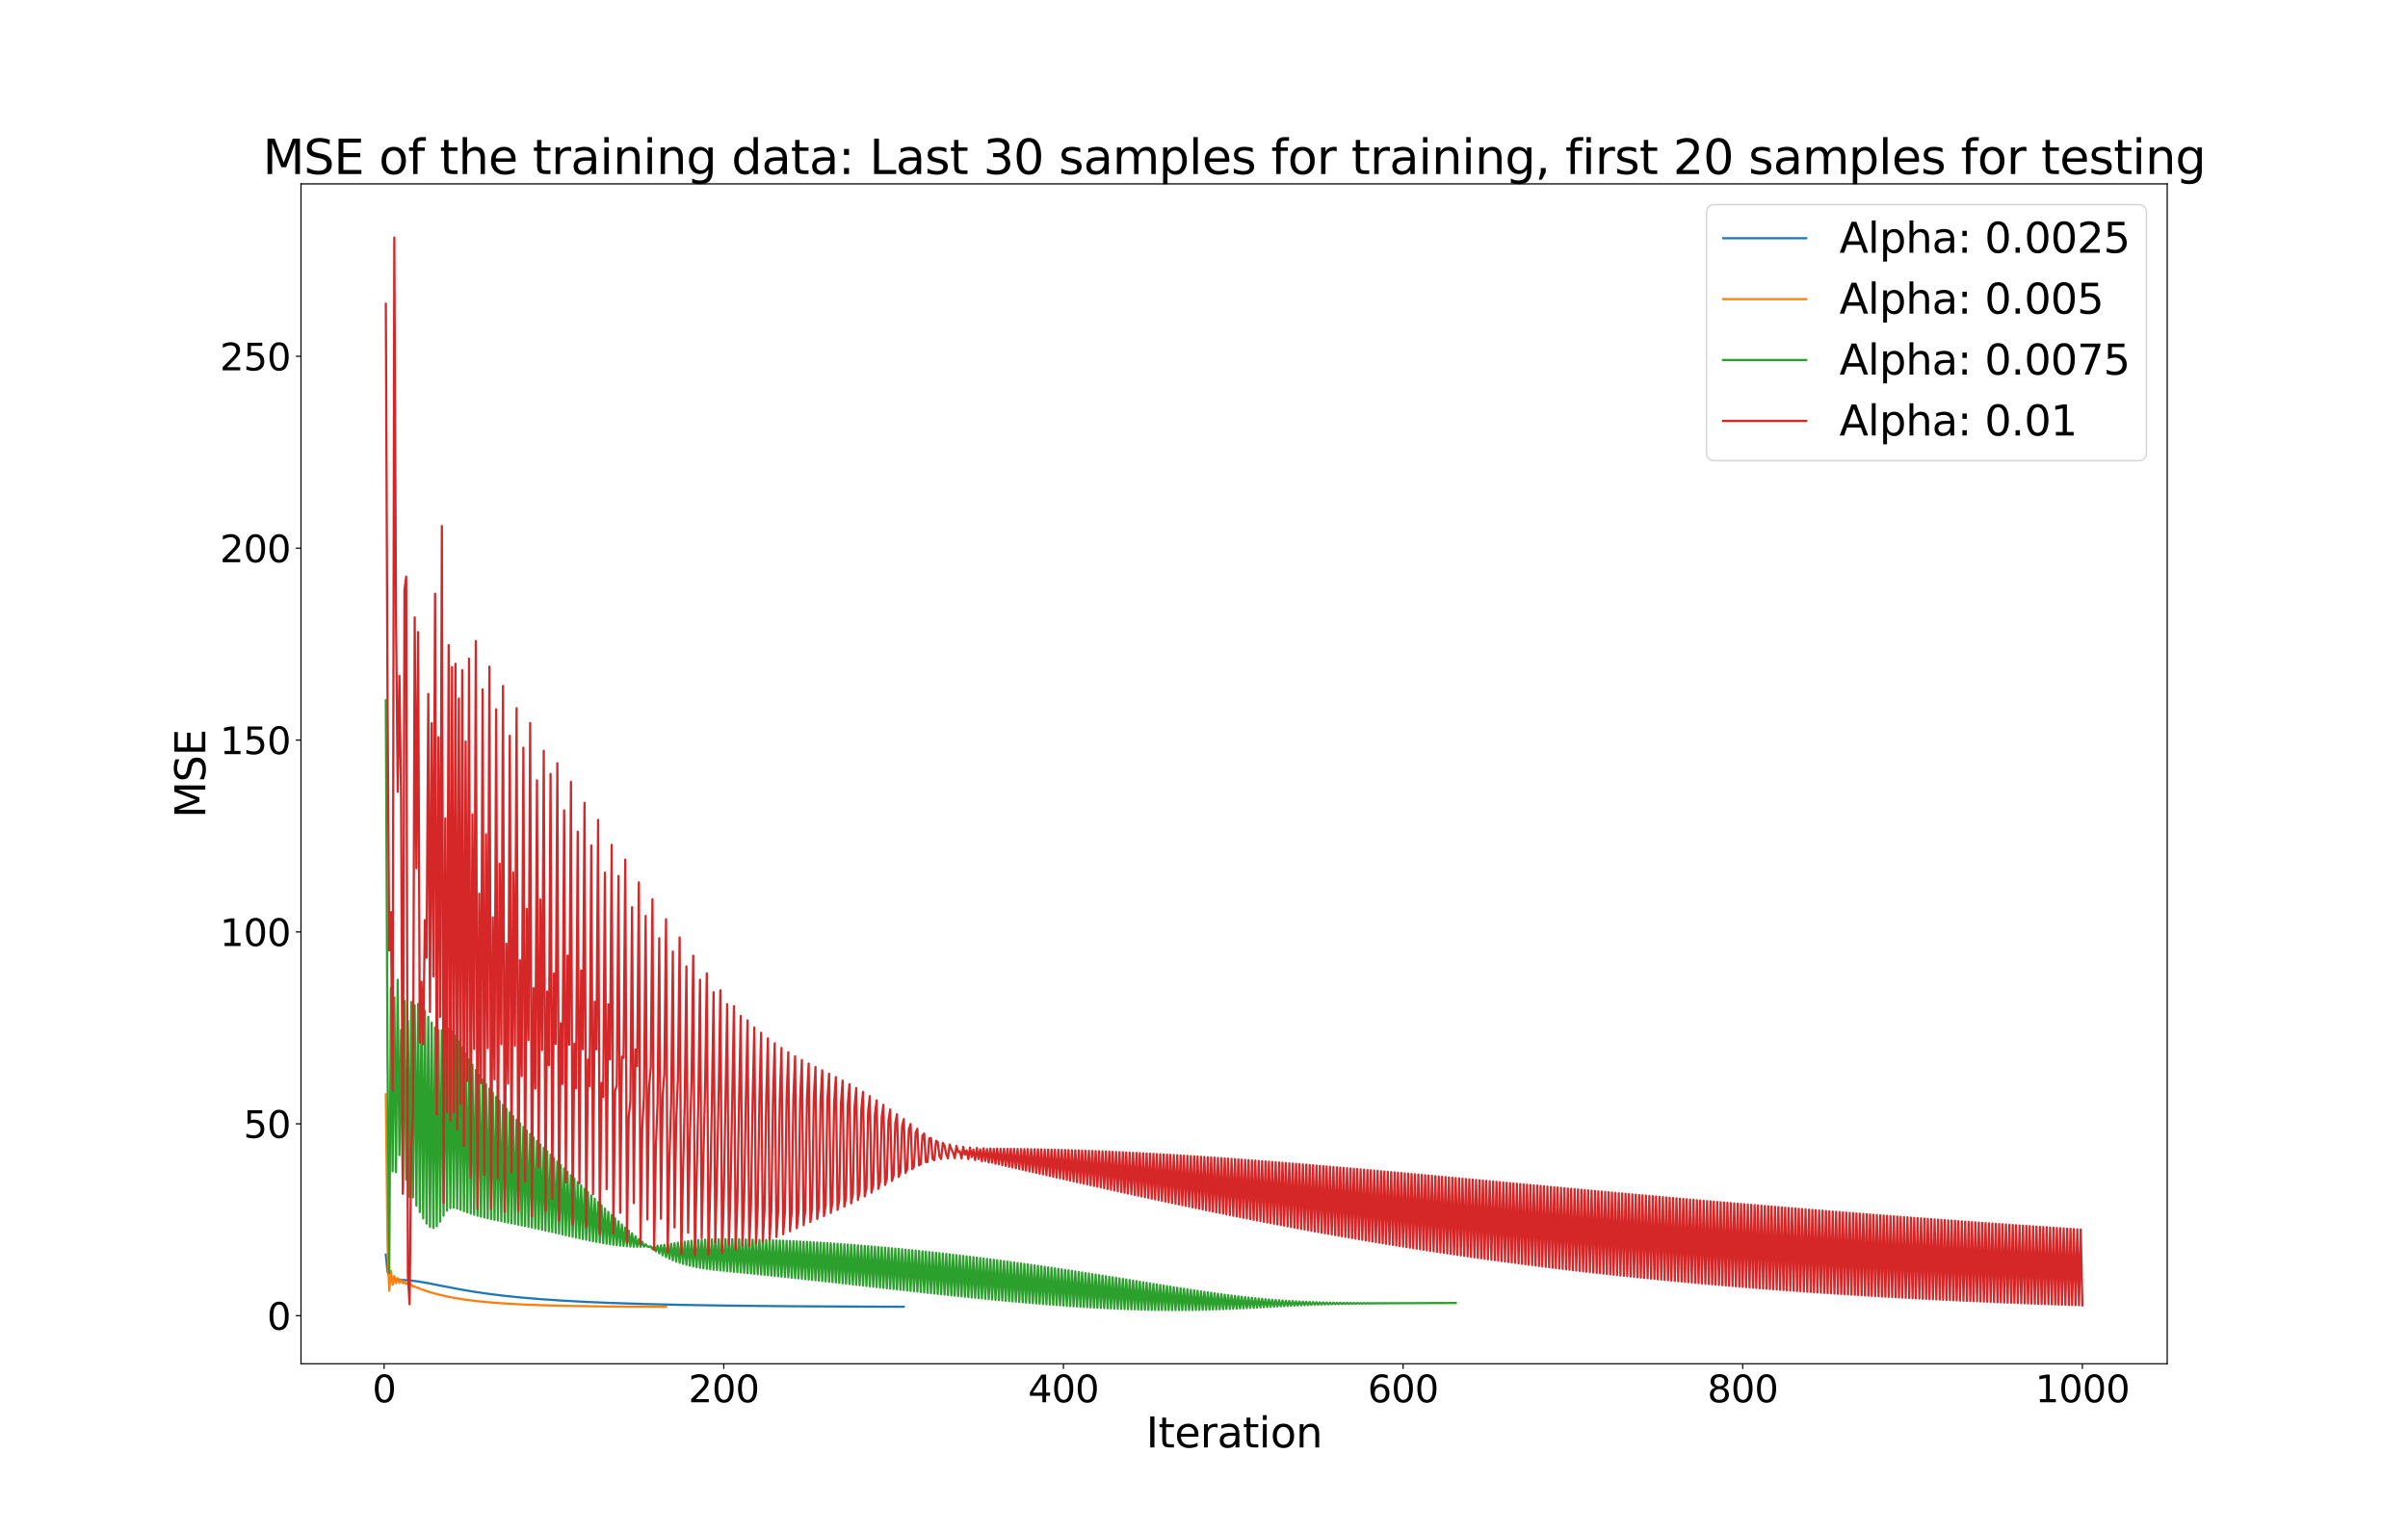 <?xml version="1.0" encoding="utf-8" standalone="no"?>
<!DOCTYPE svg PUBLIC "-//W3C//DTD SVG 1.1//EN"
  "http://www.w3.org/Graphics/SVG/1.1/DTD/svg11.dtd">
<svg xmlns:xlink="http://www.w3.org/1999/xlink" width="1624.32pt" height="1033.92pt" viewBox="0 0 1624.32 1033.92" xmlns="http://www.w3.org/2000/svg" version="1.1">
 <defs>
  <style type="text/css">*{stroke-linejoin: round; stroke-linecap: butt}</style>
 </defs>
 <g id="figure_1">
  <g id="patch_1">
   <path d="M 0 1033.92 
L 1624.32 1033.92 
L 1624.32 0 
L 0 0 
z
" style="fill: #ffffff"/>
  </g>
  <g id="axes_1">
   <g id="patch_2">
    <path d="M 203.04 920.189 
L 1461.888 920.189 
L 1461.888 124.07 
L 203.04 124.07 
z
" style="fill: #ffffff"/>
   </g>
   <g id="matplotlib.axis_1">
    <g id="xtick_1">
     <g id="line2d_1">
      <defs>
       <path id="m0f4d4808c7" d="M 0 0 
L 0 3.5 
" style="stroke: #000000; stroke-width: 0.8"/>
      </defs>
      <g>
       <use xlink:href="#m0f4d4808c7" x="259.115" y="920.189" style="stroke: #000000; stroke-width: 0.8"/>
      </g>
     </g>
     <g id="text_1">
      <!-- 0 -->
      <g transform="translate(251.162 946.185) scale(0.25 -0.25)">
       <defs>
        <path id="DejaVuSans-30" d="M 2034 4250 
Q 1547 4250 1301 3770 
Q 1056 3291 1056 2328 
Q 1056 1369 1301 889 
Q 1547 409 2034 409 
Q 2525 409 2770 889 
Q 3016 1369 3016 2328 
Q 3016 3291 2770 3770 
Q 2525 4250 2034 4250 
z
M 2034 4750 
Q 2819 4750 3233 4129 
Q 3647 3509 3647 2328 
Q 3647 1150 3233 529 
Q 2819 -91 2034 -91 
Q 1250 -91 836 529 
Q 422 1150 422 2328 
Q 422 3509 836 4129 
Q 1250 4750 2034 4750 
z
" transform="scale(0.016)"/>
       </defs>
       <use xlink:href="#DejaVuSans-30"/>
      </g>
     </g>
    </g>
    <g id="xtick_2">
     <g id="line2d_2">
      <g>
       <use xlink:href="#m0f4d4808c7" x="488.225" y="920.189" style="stroke: #000000; stroke-width: 0.8"/>
      </g>
     </g>
     <g id="text_2">
      <!-- 200 -->
      <g transform="translate(464.366 946.185) scale(0.25 -0.25)">
       <defs>
        <path id="DejaVuSans-32" d="M 1228 531 
L 3431 531 
L 3431 0 
L 469 0 
L 469 531 
Q 828 903 1448 1529 
Q 2069 2156 2228 2338 
Q 2531 2678 2651 2914 
Q 2772 3150 2772 3378 
Q 2772 3750 2511 3984 
Q 2250 4219 1831 4219 
Q 1534 4219 1204 4116 
Q 875 4013 500 3803 
L 500 4441 
Q 881 4594 1212 4672 
Q 1544 4750 1819 4750 
Q 2544 4750 2975 4387 
Q 3406 4025 3406 3419 
Q 3406 3131 3298 2873 
Q 3191 2616 2906 2266 
Q 2828 2175 2409 1742 
Q 1991 1309 1228 531 
z
" transform="scale(0.016)"/>
       </defs>
       <use xlink:href="#DejaVuSans-32"/>
       <use xlink:href="#DejaVuSans-30" x="63.623"/>
       <use xlink:href="#DejaVuSans-30" x="127.246"/>
      </g>
     </g>
    </g>
    <g id="xtick_3">
     <g id="line2d_3">
      <g>
       <use xlink:href="#m0f4d4808c7" x="717.336" y="920.189" style="stroke: #000000; stroke-width: 0.8"/>
      </g>
     </g>
     <g id="text_3">
      <!-- 400 -->
      <g transform="translate(693.477 946.185) scale(0.25 -0.25)">
       <defs>
        <path id="DejaVuSans-34" d="M 2419 4116 
L 825 1625 
L 2419 1625 
L 2419 4116 
z
M 2253 4666 
L 3047 4666 
L 3047 1625 
L 3713 1625 
L 3713 1100 
L 3047 1100 
L 3047 0 
L 2419 0 
L 2419 1100 
L 313 1100 
L 313 1709 
L 2253 4666 
z
" transform="scale(0.016)"/>
       </defs>
       <use xlink:href="#DejaVuSans-34"/>
       <use xlink:href="#DejaVuSans-30" x="63.623"/>
       <use xlink:href="#DejaVuSans-30" x="127.246"/>
      </g>
     </g>
    </g>
    <g id="xtick_4">
     <g id="line2d_4">
      <g>
       <use xlink:href="#m0f4d4808c7" x="946.447" y="920.189" style="stroke: #000000; stroke-width: 0.8"/>
      </g>
     </g>
     <g id="text_4">
      <!-- 600 -->
      <g transform="translate(922.587 946.185) scale(0.25 -0.25)">
       <defs>
        <path id="DejaVuSans-36" d="M 2113 2584 
Q 1688 2584 1439 2293 
Q 1191 2003 1191 1497 
Q 1191 994 1439 701 
Q 1688 409 2113 409 
Q 2538 409 2786 701 
Q 3034 994 3034 1497 
Q 3034 2003 2786 2293 
Q 2538 2584 2113 2584 
z
M 3366 4563 
L 3366 3988 
Q 3128 4100 2886 4159 
Q 2644 4219 2406 4219 
Q 1781 4219 1451 3797 
Q 1122 3375 1075 2522 
Q 1259 2794 1537 2939 
Q 1816 3084 2150 3084 
Q 2853 3084 3261 2657 
Q 3669 2231 3669 1497 
Q 3669 778 3244 343 
Q 2819 -91 2113 -91 
Q 1303 -91 875 529 
Q 447 1150 447 2328 
Q 447 3434 972 4092 
Q 1497 4750 2381 4750 
Q 2619 4750 2861 4703 
Q 3103 4656 3366 4563 
z
" transform="scale(0.016)"/>
       </defs>
       <use xlink:href="#DejaVuSans-36"/>
       <use xlink:href="#DejaVuSans-30" x="63.623"/>
       <use xlink:href="#DejaVuSans-30" x="127.246"/>
      </g>
     </g>
    </g>
    <g id="xtick_5">
     <g id="line2d_5">
      <g>
       <use xlink:href="#m0f4d4808c7" x="1175.557" y="920.189" style="stroke: #000000; stroke-width: 0.8"/>
      </g>
     </g>
     <g id="text_5">
      <!-- 800 -->
      <g transform="translate(1151.698 946.185) scale(0.25 -0.25)">
       <defs>
        <path id="DejaVuSans-38" d="M 2034 2216 
Q 1584 2216 1326 1975 
Q 1069 1734 1069 1313 
Q 1069 891 1326 650 
Q 1584 409 2034 409 
Q 2484 409 2743 651 
Q 3003 894 3003 1313 
Q 3003 1734 2745 1975 
Q 2488 2216 2034 2216 
z
M 1403 2484 
Q 997 2584 770 2862 
Q 544 3141 544 3541 
Q 544 4100 942 4425 
Q 1341 4750 2034 4750 
Q 2731 4750 3128 4425 
Q 3525 4100 3525 3541 
Q 3525 3141 3298 2862 
Q 3072 2584 2669 2484 
Q 3125 2378 3379 2068 
Q 3634 1759 3634 1313 
Q 3634 634 3220 271 
Q 2806 -91 2034 -91 
Q 1263 -91 848 271 
Q 434 634 434 1313 
Q 434 1759 690 2068 
Q 947 2378 1403 2484 
z
M 1172 3481 
Q 1172 3119 1398 2916 
Q 1625 2713 2034 2713 
Q 2441 2713 2670 2916 
Q 2900 3119 2900 3481 
Q 2900 3844 2670 4047 
Q 2441 4250 2034 4250 
Q 1625 4250 1398 4047 
Q 1172 3844 1172 3481 
z
" transform="scale(0.016)"/>
       </defs>
       <use xlink:href="#DejaVuSans-38"/>
       <use xlink:href="#DejaVuSans-30" x="63.623"/>
       <use xlink:href="#DejaVuSans-30" x="127.246"/>
      </g>
     </g>
    </g>
    <g id="xtick_6">
     <g id="line2d_6">
      <g>
       <use xlink:href="#m0f4d4808c7" x="1404.668" y="920.189" style="stroke: #000000; stroke-width: 0.8"/>
      </g>
     </g>
     <g id="text_6">
      <!-- 1000 -->
      <g transform="translate(1372.855 946.185) scale(0.25 -0.25)">
       <defs>
        <path id="DejaVuSans-31" d="M 794 531 
L 1825 531 
L 1825 4091 
L 703 3866 
L 703 4441 
L 1819 4666 
L 2450 4666 
L 2450 531 
L 3481 531 
L 3481 0 
L 794 0 
L 794 531 
z
" transform="scale(0.016)"/>
       </defs>
       <use xlink:href="#DejaVuSans-31"/>
       <use xlink:href="#DejaVuSans-30" x="63.623"/>
       <use xlink:href="#DejaVuSans-30" x="127.246"/>
       <use xlink:href="#DejaVuSans-30" x="190.869"/>
      </g>
     </g>
    </g>
    <g id="text_7">
     <!-- Iteration -->
     <g transform="translate(773.08 976.66) scale(0.28 -0.28)">
      <defs>
       <path id="DejaVuSans-49" d="M 628 4666 
L 1259 4666 
L 1259 0 
L 628 0 
L 628 4666 
z
" transform="scale(0.016)"/>
       <path id="DejaVuSans-74" d="M 1172 4494 
L 1172 3500 
L 2356 3500 
L 2356 3053 
L 1172 3053 
L 1172 1153 
Q 1172 725 1289 603 
Q 1406 481 1766 481 
L 2356 481 
L 2356 0 
L 1766 0 
Q 1100 0 847 248 
Q 594 497 594 1153 
L 594 3053 
L 172 3053 
L 172 3500 
L 594 3500 
L 594 4494 
L 1172 4494 
z
" transform="scale(0.016)"/>
       <path id="DejaVuSans-65" d="M 3597 1894 
L 3597 1613 
L 953 1613 
Q 991 1019 1311 708 
Q 1631 397 2203 397 
Q 2534 397 2845 478 
Q 3156 559 3463 722 
L 3463 178 
Q 3153 47 2828 -22 
Q 2503 -91 2169 -91 
Q 1331 -91 842 396 
Q 353 884 353 1716 
Q 353 2575 817 3079 
Q 1281 3584 2069 3584 
Q 2775 3584 3186 3129 
Q 3597 2675 3597 1894 
z
M 3022 2063 
Q 3016 2534 2758 2815 
Q 2500 3097 2075 3097 
Q 1594 3097 1305 2825 
Q 1016 2553 972 2059 
L 3022 2063 
z
" transform="scale(0.016)"/>
       <path id="DejaVuSans-72" d="M 2631 2963 
Q 2534 3019 2420 3045 
Q 2306 3072 2169 3072 
Q 1681 3072 1420 2755 
Q 1159 2438 1159 1844 
L 1159 0 
L 581 0 
L 581 3500 
L 1159 3500 
L 1159 2956 
Q 1341 3275 1631 3429 
Q 1922 3584 2338 3584 
Q 2397 3584 2469 3576 
Q 2541 3569 2628 3553 
L 2631 2963 
z
" transform="scale(0.016)"/>
       <path id="DejaVuSans-61" d="M 2194 1759 
Q 1497 1759 1228 1600 
Q 959 1441 959 1056 
Q 959 750 1161 570 
Q 1363 391 1709 391 
Q 2188 391 2477 730 
Q 2766 1069 2766 1631 
L 2766 1759 
L 2194 1759 
z
M 3341 1997 
L 3341 0 
L 2766 0 
L 2766 531 
Q 2569 213 2275 61 
Q 1981 -91 1556 -91 
Q 1019 -91 701 211 
Q 384 513 384 1019 
Q 384 1609 779 1909 
Q 1175 2209 1959 2209 
L 2766 2209 
L 2766 2266 
Q 2766 2663 2505 2880 
Q 2244 3097 1772 3097 
Q 1472 3097 1187 3025 
Q 903 2953 641 2809 
L 641 3341 
Q 956 3463 1253 3523 
Q 1550 3584 1831 3584 
Q 2591 3584 2966 3190 
Q 3341 2797 3341 1997 
z
" transform="scale(0.016)"/>
       <path id="DejaVuSans-69" d="M 603 3500 
L 1178 3500 
L 1178 0 
L 603 0 
L 603 3500 
z
M 603 4863 
L 1178 4863 
L 1178 4134 
L 603 4134 
L 603 4863 
z
" transform="scale(0.016)"/>
       <path id="DejaVuSans-6f" d="M 1959 3097 
Q 1497 3097 1228 2736 
Q 959 2375 959 1747 
Q 959 1119 1226 758 
Q 1494 397 1959 397 
Q 2419 397 2687 759 
Q 2956 1122 2956 1747 
Q 2956 2369 2687 2733 
Q 2419 3097 1959 3097 
z
M 1959 3584 
Q 2709 3584 3137 3096 
Q 3566 2609 3566 1747 
Q 3566 888 3137 398 
Q 2709 -91 1959 -91 
Q 1206 -91 779 398 
Q 353 888 353 1747 
Q 353 2609 779 3096 
Q 1206 3584 1959 3584 
z
" transform="scale(0.016)"/>
       <path id="DejaVuSans-6e" d="M 3513 2113 
L 3513 0 
L 2938 0 
L 2938 2094 
Q 2938 2591 2744 2837 
Q 2550 3084 2163 3084 
Q 1697 3084 1428 2787 
Q 1159 2491 1159 1978 
L 1159 0 
L 581 0 
L 581 3500 
L 1159 3500 
L 1159 2956 
Q 1366 3272 1645 3428 
Q 1925 3584 2291 3584 
Q 2894 3584 3203 3211 
Q 3513 2838 3513 2113 
z
" transform="scale(0.016)"/>
      </defs>
      <use xlink:href="#DejaVuSans-49"/>
      <use xlink:href="#DejaVuSans-74" x="29.492"/>
      <use xlink:href="#DejaVuSans-65" x="68.701"/>
      <use xlink:href="#DejaVuSans-72" x="130.225"/>
      <use xlink:href="#DejaVuSans-61" x="171.338"/>
      <use xlink:href="#DejaVuSans-74" x="232.617"/>
      <use xlink:href="#DejaVuSans-69" x="271.826"/>
      <use xlink:href="#DejaVuSans-6f" x="299.609"/>
      <use xlink:href="#DejaVuSans-6e" x="360.791"/>
     </g>
    </g>
   </g>
   <g id="matplotlib.axis_2">
    <g id="ytick_1">
     <g id="line2d_7">
      <defs>
       <path id="m5dfa598e49" d="M 0 0 
L -3.5 0 
" style="stroke: #000000; stroke-width: 0.8"/>
      </defs>
      <g>
       <use xlink:href="#m5dfa598e49" x="203.04" y="887.76" style="stroke: #000000; stroke-width: 0.8"/>
      </g>
     </g>
     <g id="text_8">
      <!-- 0 -->
      <g transform="translate(180.134 897.259) scale(0.25 -0.25)">
       <use xlink:href="#DejaVuSans-30"/>
      </g>
     </g>
    </g>
    <g id="ytick_2">
     <g id="line2d_8">
      <g>
       <use xlink:href="#m5dfa598e49" x="203.04" y="758.29" style="stroke: #000000; stroke-width: 0.8"/>
      </g>
     </g>
     <g id="text_9">
      <!-- 50 -->
      <g transform="translate(164.227 767.788) scale(0.25 -0.25)">
       <defs>
        <path id="DejaVuSans-35" d="M 691 4666 
L 3169 4666 
L 3169 4134 
L 1269 4134 
L 1269 2991 
Q 1406 3038 1543 3061 
Q 1681 3084 1819 3084 
Q 2600 3084 3056 2656 
Q 3513 2228 3513 1497 
Q 3513 744 3044 326 
Q 2575 -91 1722 -91 
Q 1428 -91 1123 -41 
Q 819 9 494 109 
L 494 744 
Q 775 591 1075 516 
Q 1375 441 1709 441 
Q 2250 441 2565 725 
Q 2881 1009 2881 1497 
Q 2881 1984 2565 2268 
Q 2250 2553 1709 2553 
Q 1456 2553 1204 2497 
Q 953 2441 691 2322 
L 691 4666 
z
" transform="scale(0.016)"/>
       </defs>
       <use xlink:href="#DejaVuSans-35"/>
       <use xlink:href="#DejaVuSans-30" x="63.623"/>
      </g>
     </g>
    </g>
    <g id="ytick_3">
     <g id="line2d_9">
      <g>
       <use xlink:href="#m5dfa598e49" x="203.04" y="628.819" style="stroke: #000000; stroke-width: 0.8"/>
      </g>
     </g>
     <g id="text_10">
      <!-- 100 -->
      <g transform="translate(148.321 638.317) scale(0.25 -0.25)">
       <use xlink:href="#DejaVuSans-31"/>
       <use xlink:href="#DejaVuSans-30" x="63.623"/>
       <use xlink:href="#DejaVuSans-30" x="127.246"/>
      </g>
     </g>
    </g>
    <g id="ytick_4">
     <g id="line2d_10">
      <g>
       <use xlink:href="#m5dfa598e49" x="203.04" y="499.348" style="stroke: #000000; stroke-width: 0.8"/>
      </g>
     </g>
     <g id="text_11">
      <!-- 150 -->
      <g transform="translate(148.321 508.846) scale(0.25 -0.25)">
       <use xlink:href="#DejaVuSans-31"/>
       <use xlink:href="#DejaVuSans-35" x="63.623"/>
       <use xlink:href="#DejaVuSans-30" x="127.246"/>
      </g>
     </g>
    </g>
    <g id="ytick_5">
     <g id="line2d_11">
      <g>
       <use xlink:href="#m5dfa598e49" x="203.04" y="369.878" style="stroke: #000000; stroke-width: 0.8"/>
      </g>
     </g>
     <g id="text_12">
      <!-- 200 -->
      <g transform="translate(148.321 379.376) scale(0.25 -0.25)">
       <use xlink:href="#DejaVuSans-32"/>
       <use xlink:href="#DejaVuSans-30" x="63.623"/>
       <use xlink:href="#DejaVuSans-30" x="127.246"/>
      </g>
     </g>
    </g>
    <g id="ytick_6">
     <g id="line2d_12">
      <g>
       <use xlink:href="#m5dfa598e49" x="203.04" y="240.407" style="stroke: #000000; stroke-width: 0.8"/>
      </g>
     </g>
     <g id="text_13">
      <!-- 250 -->
      <g transform="translate(148.321 249.905) scale(0.25 -0.25)">
       <use xlink:href="#DejaVuSans-32"/>
       <use xlink:href="#DejaVuSans-35" x="63.623"/>
       <use xlink:href="#DejaVuSans-30" x="127.246"/>
      </g>
     </g>
    </g>
    <g id="text_14">
     <!-- MSE -->
     <g transform="translate(138.498 551.943) rotate(-90) scale(0.28 -0.28)">
      <defs>
       <path id="DejaVuSans-4d" d="M 628 4666 
L 1569 4666 
L 2759 1491 
L 3956 4666 
L 4897 4666 
L 4897 0 
L 4281 0 
L 4281 4097 
L 3078 897 
L 2444 897 
L 1241 4097 
L 1241 0 
L 628 0 
L 628 4666 
z
" transform="scale(0.016)"/>
       <path id="DejaVuSans-53" d="M 3425 4513 
L 3425 3897 
Q 3066 4069 2747 4153 
Q 2428 4238 2131 4238 
Q 1616 4238 1336 4038 
Q 1056 3838 1056 3469 
Q 1056 3159 1242 3001 
Q 1428 2844 1947 2747 
L 2328 2669 
Q 3034 2534 3370 2195 
Q 3706 1856 3706 1288 
Q 3706 609 3251 259 
Q 2797 -91 1919 -91 
Q 1588 -91 1214 -16 
Q 841 59 441 206 
L 441 856 
Q 825 641 1194 531 
Q 1563 422 1919 422 
Q 2459 422 2753 634 
Q 3047 847 3047 1241 
Q 3047 1584 2836 1778 
Q 2625 1972 2144 2069 
L 1759 2144 
Q 1053 2284 737 2584 
Q 422 2884 422 3419 
Q 422 4038 858 4394 
Q 1294 4750 2059 4750 
Q 2388 4750 2728 4690 
Q 3069 4631 3425 4513 
z
" transform="scale(0.016)"/>
       <path id="DejaVuSans-45" d="M 628 4666 
L 3578 4666 
L 3578 4134 
L 1259 4134 
L 1259 2753 
L 3481 2753 
L 3481 2222 
L 1259 2222 
L 1259 531 
L 3634 531 
L 3634 0 
L 628 0 
L 628 4666 
z
" transform="scale(0.016)"/>
      </defs>
      <use xlink:href="#DejaVuSans-4d"/>
      <use xlink:href="#DejaVuSans-53" x="86.279"/>
      <use xlink:href="#DejaVuSans-45" x="149.756"/>
     </g>
    </g>
   </g>
   <g id="line2d_13">
    <path d="M 260.26 846.526 
L 261.406 858.036 
L 262.551 860.716 
L 263.697 861.845 
L 264.843 862.473 
L 265.988 862.874 
L 268.279 863.331 
L 271.716 863.645 
L 277.444 864.088 
L 282.026 864.66 
L 287.754 865.622 
L 298.064 867.653 
L 310.665 870.069 
L 319.829 871.61 
L 330.139 873.103 
L 340.449 874.364 
L 351.905 875.535 
L 364.506 876.595 
L 378.252 877.534 
L 394.29 878.407 
L 412.619 879.184 
L 434.384 879.88 
L 460.732 880.488 
L 492.808 880.992 
L 532.902 881.386 
L 584.452 881.658 
L 609.654 881.73 
L 609.654 881.73 
" clip-path="url(#p16d58a56f0)" style="fill: none; stroke: #1f77b4; stroke-width: 1.5; stroke-linecap: square"/>
   </g>
   <g id="line2d_14">
    <path d="M 260.26 738.343 
L 261.406 839.48 
L 262.551 870.951 
L 263.697 857.546 
L 264.843 866.958 
L 265.988 860.997 
L 267.134 865.818 
L 268.279 862.453 
L 269.425 865.628 
L 270.57 863.593 
L 271.716 865.918 
L 272.861 864.713 
L 274.007 866.482 
L 275.153 865.834 
L 276.298 867.2 
L 277.444 866.928 
L 278.589 867.995 
L 279.735 867.973 
L 280.88 868.817 
L 282.026 868.954 
L 283.171 869.634 
L 284.317 869.866 
L 285.463 870.427 
L 286.608 870.709 
L 287.754 871.185 
L 291.19 872.206 
L 294.627 873.194 
L 301.5 874.815 
L 307.228 875.912 
L 314.101 876.987 
L 322.12 877.981 
L 331.285 878.859 
L 341.595 879.606 
L 354.196 880.272 
L 369.088 880.818 
L 387.417 881.253 
L 410.328 881.568 
L 441.258 881.761 
L 449.277 881.784 
L 449.277 881.784 
" clip-path="url(#p16d58a56f0)" style="fill: none; stroke: #ff7f0e; stroke-width: 1.5; stroke-linecap: square"/>
   </g>
   <g id="line2d_15">
    <path d="M 260.26 472.601 
L 261.406 714.244 
L 262.551 858.883 
L 263.697 666.622 
L 264.843 790.343 
L 265.988 672.953 
L 267.134 790.883 
L 268.279 661.123 
L 269.425 779.419 
L 270.57 695.015 
L 271.716 802.047 
L 272.861 675.438 
L 274.007 796.06 
L 275.153 688.759 
L 276.298 807.54 
L 277.444 676.073 
L 278.589 807.952 
L 279.735 678.346 
L 280.88 813.536 
L 282.026 677.368 
L 283.171 817.841 
L 284.317 679.2 
L 285.463 822.1 
L 286.608 682.169 
L 287.754 825.569 
L 288.899 686.008 
L 290.045 827.863 
L 291.19 690.007 
L 292.336 828.568 
L 293.481 693.322 
L 294.627 827.355 
L 295.773 695.142 
L 296.918 824.287 
L 298.064 695.177 
L 299.209 820.265 
L 300.355 694.264 
L 301.5 816.866 
L 302.646 694.093 
L 303.791 815.134 
L 304.937 695.722 
L 306.082 814.894 
L 307.228 698.869 
L 308.374 815.456 
L 309.519 702.756 
L 310.665 816.313 
L 311.81 706.836 
L 312.956 817.224 
L 314.101 710.852 
L 315.247 818.095 
L 316.392 714.713 
L 317.538 818.899 
L 318.684 718.393 
L 319.829 819.635 
L 320.975 721.898 
L 322.12 820.31 
L 323.266 725.242 
L 324.411 820.932 
L 325.557 728.442 
L 326.702 821.511 
L 327.848 731.514 
L 328.994 822.057 
L 330.139 734.475 
L 331.285 822.576 
L 332.43 737.337 
L 333.576 823.075 
L 334.721 740.115 
L 335.867 823.559 
L 337.012 742.82 
L 338.158 824.033 
L 339.304 745.461 
L 340.449 824.502 
L 341.595 748.047 
L 342.74 824.967 
L 343.886 750.586 
L 345.031 825.432 
L 346.177 753.085 
L 347.322 825.898 
L 348.468 755.55 
L 349.613 826.367 
L 350.759 757.986 
L 351.905 826.841 
L 353.05 760.398 
L 354.196 827.321 
L 355.341 762.788 
L 356.487 827.806 
L 357.632 765.162 
L 358.778 828.297 
L 359.923 767.521 
L 361.069 828.794 
L 362.215 769.868 
L 363.36 829.297 
L 364.506 772.205 
L 365.651 829.806 
L 366.797 774.533 
L 367.942 830.321 
L 369.088 776.855 
L 370.233 830.84 
L 371.379 779.172 
L 372.525 831.362 
L 373.67 781.483 
L 374.816 831.888 
L 375.961 783.79 
L 377.107 832.415 
L 378.252 786.093 
L 379.398 832.944 
L 380.543 788.393 
L 381.689 833.472 
L 382.835 790.689 
L 383.98 833.998 
L 385.126 792.981 
L 386.271 834.521 
L 387.417 795.269 
L 388.562 835.04 
L 389.708 797.552 
L 390.853 835.553 
L 391.999 799.83 
L 393.144 836.058 
L 394.29 802.101 
L 395.436 836.553 
L 396.581 804.366 
L 397.727 837.037 
L 398.872 806.622 
L 400.018 837.508 
L 401.163 808.868 
L 402.309 837.962 
L 403.454 811.102 
L 404.6 838.399 
L 405.746 813.324 
L 406.891 838.816 
L 408.037 815.53 
L 409.182 839.21 
L 410.328 817.718 
L 411.473 839.579 
L 412.619 819.887 
L 413.764 839.919 
L 414.91 822.032 
L 416.056 840.229 
L 417.201 824.15 
L 418.347 840.504 
L 419.492 826.239 
L 420.638 840.743 
L 421.783 828.293 
L 422.929 840.942 
L 424.074 830.308 
L 425.22 841.097 
L 426.366 832.278 
L 427.511 841.207 
L 428.657 834.2 
L 429.802 841.269 
L 430.948 836.065 
L 432.093 841.28 
L 433.239 837.869 
L 434.384 841.24 
L 435.53 839.605 
L 436.675 841.147 
L 437.821 841.266 
L 438.967 841.003 
L 440.112 842.846 
L 441.258 840.808 
L 442.403 844.339 
L 443.549 840.567 
L 444.694 845.74 
L 445.84 840.284 
L 446.985 847.045 
L 448.131 839.966 
L 449.277 848.251 
L 450.422 839.621 
L 451.568 849.357 
L 452.713 839.257 
L 453.859 850.364 
L 455.004 838.886 
L 456.15 851.274 
L 457.295 838.516 
L 458.441 852.092 
L 459.587 838.158 
L 460.732 852.823 
L 461.878 837.819 
L 463.023 853.474 
L 464.169 837.507 
L 465.314 854.052 
L 466.46 837.227 
L 467.605 854.566 
L 468.751 836.981 
L 469.897 855.023 
L 471.042 836.771 
L 472.188 855.431 
L 473.333 836.596 
L 474.479 855.798 
L 475.624 836.455 
L 476.77 856.132 
L 477.915 836.344 
L 479.061 856.437 
L 480.207 836.261 
L 481.352 856.72 
L 482.498 836.203 
L 483.643 856.985 
L 484.789 836.165 
L 485.934 857.237 
L 487.08 836.145 
L 488.225 857.478 
L 489.371 836.14 
L 490.516 857.713 
L 491.662 836.148 
L 492.808 857.943 
L 493.953 836.167 
L 495.099 858.169 
L 496.244 836.195 
L 497.39 858.394 
L 498.535 836.23 
L 499.681 858.618 
L 500.826 836.273 
L 501.972 858.843 
L 503.118 836.321 
L 504.263 859.068 
L 505.409 836.375 
L 506.554 859.294 
L 507.7 836.435 
L 508.845 859.521 
L 509.991 836.499 
L 511.136 859.75 
L 512.282 836.567 
L 513.428 859.98 
L 514.573 836.64 
L 515.719 860.212 
L 516.864 836.718 
L 518.01 860.446 
L 519.155 836.799 
L 520.301 860.681 
L 521.446 836.885 
L 522.592 860.918 
L 523.738 836.975 
L 524.883 861.157 
L 526.029 837.069 
L 527.174 861.396 
L 528.32 837.167 
L 529.465 861.638 
L 530.611 837.269 
L 531.756 861.881 
L 532.902 837.375 
L 534.047 862.125 
L 535.193 837.485 
L 536.339 862.37 
L 537.484 837.599 
L 538.63 862.616 
L 539.775 837.717 
L 540.921 862.864 
L 542.066 837.839 
L 543.212 863.113 
L 544.357 837.964 
L 545.503 863.363 
L 546.649 838.094 
L 547.794 863.613 
L 548.94 838.227 
L 550.085 863.865 
L 551.231 838.363 
L 552.376 864.117 
L 553.522 838.504 
L 554.667 864.371 
L 555.813 838.648 
L 556.959 864.624 
L 558.104 838.796 
L 559.25 864.879 
L 560.395 838.948 
L 561.541 865.134 
L 562.686 839.103 
L 563.832 865.39 
L 564.977 839.262 
L 566.123 865.646 
L 567.269 839.425 
L 568.414 865.903 
L 569.56 839.59 
L 570.705 866.16 
L 571.851 839.76 
L 572.996 866.418 
L 574.142 839.933 
L 575.287 866.676 
L 576.433 840.109 
L 577.578 866.933 
L 578.724 840.289 
L 579.87 867.192 
L 581.015 840.473 
L 582.161 867.45 
L 583.306 840.659 
L 584.452 867.708 
L 585.597 840.85 
L 586.743 867.966 
L 587.888 841.043 
L 589.034 868.225 
L 590.18 841.24 
L 591.325 868.483 
L 592.471 841.44 
L 593.616 868.741 
L 594.762 841.643 
L 595.907 868.999 
L 597.053 841.85 
L 598.198 869.256 
L 599.344 842.06 
L 600.49 869.513 
L 601.635 842.273 
L 602.781 869.77 
L 603.926 842.489 
L 605.072 870.026 
L 606.217 842.708 
L 607.363 870.282 
L 608.508 842.931 
L 609.654 870.538 
L 610.8 843.157 
L 611.945 870.793 
L 613.091 843.385 
L 614.236 871.047 
L 615.382 843.617 
L 616.527 871.3 
L 617.673 843.852 
L 618.818 871.553 
L 619.964 844.09 
L 621.11 871.805 
L 622.255 844.331 
L 623.401 872.056 
L 624.546 844.574 
L 625.692 872.306 
L 626.837 844.821 
L 627.983 872.556 
L 629.128 845.071 
L 630.274 872.804 
L 631.419 845.323 
L 632.565 873.051 
L 633.711 845.579 
L 634.856 873.297 
L 636.002 845.837 
L 637.147 873.542 
L 638.293 846.098 
L 639.438 873.786 
L 640.584 846.362 
L 641.729 874.029 
L 642.875 846.629 
L 644.021 874.27 
L 645.166 846.898 
L 646.312 874.51 
L 647.457 847.171 
L 648.603 874.748 
L 649.748 847.446 
L 650.894 874.985 
L 652.039 847.723 
L 653.185 875.22 
L 654.331 848.004 
L 655.476 875.454 
L 656.622 848.287 
L 657.767 875.686 
L 658.913 848.572 
L 660.058 875.917 
L 661.204 848.86 
L 662.349 876.145 
L 663.495 849.151 
L 664.641 876.372 
L 665.786 849.445 
L 666.932 876.597 
L 668.077 849.741 
L 669.223 876.82 
L 670.368 850.039 
L 671.514 877.042 
L 672.659 850.34 
L 673.805 877.261 
L 674.95 850.643 
L 676.096 877.478 
L 677.242 850.949 
L 678.387 877.693 
L 679.533 851.257 
L 680.678 877.905 
L 681.824 851.568 
L 682.969 878.115 
L 684.115 851.881 
L 685.26 878.323 
L 686.406 852.196 
L 687.552 878.529 
L 688.697 852.514 
L 689.843 878.732 
L 690.988 852.834 
L 692.134 878.933 
L 693.279 853.156 
L 694.425 879.131 
L 695.57 853.481 
L 696.716 879.326 
L 697.862 853.808 
L 699.007 879.518 
L 700.153 854.137 
L 701.298 879.708 
L 702.444 854.468 
L 703.589 879.895 
L 704.735 854.801 
L 705.88 880.079 
L 707.026 855.136 
L 708.172 880.26 
L 709.317 855.473 
L 710.463 880.438 
L 711.608 855.813 
L 712.754 880.612 
L 713.899 856.154 
L 715.045 880.783 
L 716.19 856.498 
L 717.336 880.951 
L 718.481 856.843 
L 719.627 881.116 
L 720.773 857.19 
L 721.918 881.277 
L 723.064 857.539 
L 724.209 881.434 
L 725.355 857.89 
L 726.5 881.588 
L 727.646 858.242 
L 728.791 881.738 
L 729.937 858.596 
L 731.083 881.884 
L 732.228 858.952 
L 733.374 882.027 
L 734.519 859.31 
L 735.665 882.165 
L 736.81 859.669 
L 737.956 882.299 
L 739.101 860.029 
L 740.247 882.429 
L 741.393 860.391 
L 742.538 882.554 
L 743.684 860.754 
L 744.829 882.675 
L 745.975 861.118 
L 747.12 882.791 
L 748.266 861.484 
L 749.411 882.903 
L 750.557 861.851 
L 751.703 883.01 
L 752.848 862.218 
L 753.994 883.113 
L 755.139 862.587 
L 756.285 883.21 
L 757.43 862.956 
L 758.576 883.302 
L 759.721 863.326 
L 760.867 883.389 
L 762.013 863.697 
L 763.158 883.471 
L 764.304 864.068 
L 765.449 883.547 
L 766.595 864.44 
L 767.74 883.618 
L 768.886 864.812 
L 770.031 883.683 
L 771.177 865.183 
L 772.322 883.742 
L 773.468 865.555 
L 774.614 883.796 
L 775.759 865.926 
L 776.905 883.843 
L 778.05 866.297 
L 779.196 883.885 
L 780.341 866.668 
L 781.487 883.92 
L 782.632 867.037 
L 783.778 883.949 
L 784.924 867.406 
L 786.069 883.972 
L 787.215 867.773 
L 788.36 883.988 
L 789.506 868.139 
L 790.651 883.998 
L 791.797 868.503 
L 792.942 884.002 
L 794.088 868.865 
L 795.234 883.998 
L 796.379 869.225 
L 797.525 883.989 
L 798.67 869.582 
L 799.816 883.972 
L 800.961 869.937 
L 802.107 883.949 
L 803.252 870.288 
L 804.398 883.919 
L 805.544 870.637 
L 806.689 883.883 
L 807.835 870.981 
L 808.98 883.84 
L 810.126 871.321 
L 811.271 883.791 
L 812.417 871.657 
L 813.562 883.735 
L 814.708 871.989 
L 815.853 883.673 
L 816.999 872.315 
L 818.145 883.605 
L 819.29 872.636 
L 820.436 883.531 
L 821.581 872.952 
L 822.727 883.451 
L 823.872 873.261 
L 825.018 883.366 
L 826.163 873.564 
L 827.309 883.275 
L 828.455 873.86 
L 829.6 883.18 
L 830.746 874.15 
L 831.891 883.08 
L 833.037 874.432 
L 834.182 882.976 
L 835.328 874.706 
L 836.473 882.868 
L 837.619 874.972 
L 838.765 882.756 
L 839.91 875.231 
L 841.056 882.641 
L 842.201 875.481 
L 843.347 882.524 
L 844.492 875.723 
L 845.638 882.405 
L 846.783 875.955 
L 847.929 882.284 
L 849.075 876.179 
L 850.22 882.162 
L 851.366 876.394 
L 852.511 882.039 
L 853.657 876.6 
L 854.802 881.916 
L 855.948 876.797 
L 857.093 881.794 
L 858.239 876.985 
L 859.384 881.672 
L 860.53 877.164 
L 861.676 881.551 
L 862.821 877.333 
L 863.967 881.432 
L 865.112 877.494 
L 866.258 881.315 
L 867.403 877.646 
L 868.549 881.201 
L 869.694 877.789 
L 870.84 881.089 
L 871.986 877.923 
L 873.131 880.981 
L 874.277 878.049 
L 875.422 880.876 
L 876.568 878.167 
L 877.713 880.774 
L 878.859 878.277 
L 880.004 880.677 
L 881.15 878.38 
L 882.296 880.583 
L 883.441 878.474 
L 884.587 880.493 
L 885.732 878.562 
L 886.878 880.408 
L 888.023 878.643 
L 889.169 880.327 
L 890.314 878.718 
L 891.46 880.25 
L 892.606 878.786 
L 893.751 880.177 
L 894.897 878.848 
L 896.042 880.109 
L 897.188 878.905 
L 898.333 880.044 
L 899.479 878.956 
L 900.624 879.984 
L 901.77 879.003 
L 902.915 879.927 
L 904.061 879.044 
L 905.207 879.874 
L 906.352 879.082 
L 907.498 879.825 
L 908.643 879.115 
L 909.789 879.779 
L 910.934 879.144 
L 912.08 879.736 
L 913.225 879.17 
L 914.371 879.696 
L 915.517 879.192 
L 916.662 879.659 
L 917.808 879.212 
L 918.953 879.625 
L 920.099 879.228 
L 921.244 879.594 
L 922.39 879.243 
L 923.535 879.564 
L 924.681 879.254 
L 925.827 879.537 
L 926.972 879.264 
L 928.118 879.511 
L 929.263 879.271 
L 930.409 879.488 
L 931.554 879.277 
L 932.7 879.466 
L 933.845 879.282 
L 934.991 879.445 
L 936.137 879.284 
L 937.282 879.426 
L 938.428 879.286 
L 939.573 879.409 
L 940.719 879.286 
L 941.864 879.392 
L 943.01 879.285 
L 944.155 879.376 
L 945.301 879.283 
L 946.447 879.361 
L 947.592 879.281 
L 948.738 879.347 
L 949.883 879.278 
L 951.029 879.334 
L 953.32 879.321 
L 956.756 879.264 
L 960.193 879.287 
L 963.63 879.246 
L 969.358 879.245 
L 977.376 879.204 
L 981.959 879.188 
L 981.959 879.188 
" clip-path="url(#p16d58a56f0)" style="fill: none; stroke: #2ca02c; stroke-width: 1.5; stroke-linecap: square"/>
   </g>
   <g id="line2d_16">
    <path d="M 260.26 204.969 
L 261.406 472.281 
L 262.551 641.324 
L 263.697 615.43 
L 264.843 735.729 
L 265.988 160.258 
L 267.134 417.354 
L 268.279 534.257 
L 269.425 455.972 
L 270.57 539.088 
L 271.716 805.53 
L 272.861 398.055 
L 274.007 389.082 
L 275.153 860.295 
L 276.298 880.045 
L 277.444 773.514 
L 278.589 751.178 
L 279.735 416.622 
L 280.88 585.883 
L 282.026 426.487 
L 283.171 703.471 
L 284.317 662.513 
L 285.463 704.544 
L 286.608 620.902 
L 287.754 646.244 
L 288.899 468.22 
L 290.045 682.823 
L 291.19 488.023 
L 292.336 658.869 
L 293.481 400.578 
L 294.627 752.277 
L 295.773 497.404 
L 296.918 686.101 
L 298.064 354.951 
L 299.209 811.803 
L 300.355 552.257 
L 301.5 750.173 
L 302.646 435.247 
L 303.791 756.139 
L 304.937 450.119 
L 306.082 750.388 
L 307.228 447.849 
L 308.374 762.121 
L 309.519 471.364 
L 310.665 744.831 
L 311.81 452.206 
L 312.956 773.192 
L 314.101 500.347 
L 315.247 729.377 
L 316.392 444.463 
L 317.538 794.54 
L 318.684 549.514 
L 319.829 707.786 
L 320.975 432.557 
L 322.12 815.547 
L 323.266 603.009 
L 324.411 730.9 
L 325.557 465.134 
L 326.702 792.756 
L 327.848 563.027 
L 328.994 707.274 
L 330.139 449.778 
L 331.285 815.813 
L 332.43 618.981 
L 333.576 728.299 
L 334.721 478.611 
L 335.867 795.127 
L 337.012 582.822 
L 338.158 704.575 
L 339.304 462.851 
L 340.449 817.652 
L 341.595 636.729 
L 342.74 731.166 
L 343.886 496.458 
L 345.031 791.077 
L 346.177 588.709 
L 347.322 705.507 
L 348.468 477.871 
L 349.613 817.109 
L 350.759 647.879 
L 351.905 726.076 
L 353.05 504.488 
L 354.196 797.424 
L 355.341 613.24 
L 356.487 701.782 
L 357.632 487.876 
L 358.778 820.826 
L 359.923 666.775 
L 361.069 734.534 
L 362.215 526.522 
L 363.36 787.969 
L 364.506 606.97 
L 365.651 708.558 
L 366.797 506.594 
L 367.942 817.135 
L 369.088 669.017 
L 370.233 718.744 
L 371.379 522.138 
L 372.525 808.877 
L 373.67 656.883 
L 374.816 704.343 
L 375.961 514.994 
L 377.107 823.24 
L 378.252 690.467 
L 379.398 731.416 
L 380.543 546.757 
L 381.689 797.788 
L 382.835 644.777 
L 383.98 704.951 
L 385.126 527.483 
L 386.271 826.144 
L 387.417 704.263 
L 388.562 734.373 
L 389.708 561.178 
L 390.853 798.5 
L 391.999 654.808 
L 393.144 707.992 
L 394.29 541.737 
L 395.436 827.894 
L 396.581 714.926 
L 397.727 732.799 
L 398.872 570.441 
L 400.018 805.745 
L 401.163 675.934 
L 402.309 708.023 
L 403.454 553.139 
L 404.6 832.597 
L 405.746 730.664 
L 406.891 740.237 
L 408.037 588.813 
L 409.182 802.427 
L 410.328 677.611 
L 411.473 714.84 
L 412.619 570.043 
L 413.764 832.257 
L 414.91 736.16 
L 416.056 732.202 
L 417.201 591.054 
L 418.347 818.327 
L 419.492 713.011 
L 420.638 713.809 
L 421.783 579.995 
L 422.929 838.522 
L 424.074 753.831 
L 425.22 743.148 
L 426.366 612.112 
L 427.511 811.803 
L 428.657 708.088 
L 429.802 719.434 
L 430.948 595.366 
L 432.093 839.259 
L 433.239 760.859 
L 434.384 739.065 
L 435.53 618.009 
L 436.675 822.86 
L 437.821 733.948 
L 438.967 720.669 
L 440.112 606.767 
L 441.258 843.4 
L 442.403 774.03 
L 443.549 744.53 
L 444.694 633.074 
L 445.84 822.35 
L 446.985 739.464 
L 448.131 724.645 
L 449.277 620.212 
L 450.422 844.787 
L 451.568 782.15 
L 452.713 743.872 
L 453.859 642.012 
L 455.004 828.258 
L 456.15 756.011 
L 457.295 727.679 
L 458.441 632.575 
L 459.587 846.347 
L 460.732 790.651 
L 461.878 744.619 
L 463.023 652.098 
L 464.169 831.738 
L 465.314 768.341 
L 466.46 730.951 
L 467.605 644.845 
L 468.751 846.904 
L 471.042 744.378 
L 472.188 661.063 
L 473.333 835.322 
L 474.479 780.852 
L 475.624 734.155 
L 476.77 656.762 
L 477.915 846.567 
L 479.061 803.072 
L 480.207 743.753 
L 481.352 669.473 
L 482.498 838.198 
L 483.643 792.216 
L 484.789 737.14 
L 485.934 668.2 
L 487.08 845.329 
L 488.225 807.369 
L 490.516 677.543 
L 491.662 839.981 
L 492.808 801.854 
L 495.099 678.892 
L 496.244 843.353 
L 497.39 810.751 
L 498.535 742.427 
L 499.681 685.484 
L 500.826 840.288 
L 501.972 809.201 
L 503.118 741.158 
L 504.263 688.491 
L 505.409 840.894 
L 506.554 813.633 
L 507.7 742.099 
L 508.845 693.272 
L 509.991 838.989 
L 511.136 814.072 
L 512.282 741.735 
L 513.428 696.814 
L 514.573 838.034 
L 515.719 816.023 
L 516.864 741.82 
L 518.01 700.586 
L 519.155 836.331 
L 520.301 816.762 
L 521.446 741.614 
L 522.592 703.928 
L 523.738 834.657 
L 524.883 817.462 
L 526.029 741.441 
L 527.174 707.085 
L 528.32 832.765 
L 529.465 817.684 
L 530.611 741.258 
L 531.756 709.991 
L 532.902 830.788 
L 534.047 817.58 
L 535.193 741.139 
L 536.339 712.691 
L 537.484 828.748 
L 538.63 817.139 
L 539.775 741.132 
L 540.921 715.216 
L 542.066 826.686 
L 543.212 816.404 
L 544.357 741.275 
L 545.503 717.61 
L 546.649 824.626 
L 547.794 815.41 
L 548.94 741.595 
L 550.085 719.92 
L 551.231 822.573 
L 552.376 814.196 
L 553.522 742.098 
L 554.667 722.189 
L 555.813 820.52 
L 556.959 812.798 
L 558.104 742.783 
L 559.25 724.458 
L 560.395 818.451 
L 561.541 811.245 
L 562.686 743.641 
L 563.832 726.76 
L 564.977 816.346 
L 566.123 809.56 
L 567.269 744.662 
L 568.414 729.123 
L 569.56 814.185 
L 570.705 807.764 
L 571.851 745.836 
L 572.996 731.57 
L 574.142 811.953 
L 575.287 805.869 
L 576.433 747.158 
L 577.578 734.117 
L 578.724 809.639 
L 579.87 803.888 
L 581.015 748.623 
L 582.161 736.777 
L 583.306 807.237 
L 584.452 801.833 
L 585.597 750.227 
L 586.743 739.555 
L 587.888 804.747 
L 589.034 799.716 
L 590.18 751.966 
L 591.325 742.456 
L 592.471 802.175 
L 593.616 797.556 
L 594.762 753.83 
L 595.907 745.475 
L 597.053 799.533 
L 598.198 795.372 
L 599.344 755.806 
L 600.49 748.603 
L 601.635 796.843 
L 602.781 793.196 
L 603.926 757.871 
L 605.072 751.82 
L 606.217 794.134 
L 607.363 791.065 
L 608.508 759.994 
L 609.654 755.098 
L 610.8 791.449 
L 611.945 789.025 
L 613.091 762.132 
L 614.236 758.394 
L 615.382 788.838 
L 616.527 787.13 
L 617.673 764.233 
L 618.818 761.657 
L 619.964 786.358 
L 621.11 785.438 
L 622.255 766.239 
L 623.401 764.826 
L 624.546 784.069 
L 625.692 784.005 
L 626.837 768.091 
L 627.983 767.837 
L 629.128 782.026 
L 630.274 782.877 
L 631.419 769.737 
L 632.565 770.634 
L 633.711 780.268 
L 634.856 782.084 
L 636.002 771.139 
L 637.147 773.175 
L 638.293 778.817 
L 639.438 781.633 
L 640.584 772.28 
L 641.729 775.44 
L 642.875 777.67 
L 644.021 781.511 
L 645.166 773.167 
L 646.312 777.432 
L 647.457 776.804 
L 648.603 781.684 
L 649.748 773.824 
L 650.894 779.177 
L 652.039 776.181 
L 653.185 782.106 
L 654.331 774.29 
L 655.476 780.713 
L 656.622 775.756 
L 657.767 782.725 
L 658.913 774.607 
L 660.058 782.086 
L 661.204 775.484 
L 662.349 783.492 
L 663.495 774.818 
L 664.641 783.339 
L 665.786 775.324 
L 666.932 784.362 
L 668.077 774.959 
L 669.223 784.508 
L 670.368 775.243 
L 671.514 785.302 
L 672.659 775.056 
L 673.805 785.624 
L 674.95 775.215 
L 676.096 786.286 
L 677.242 775.132 
L 678.387 786.706 
L 679.533 775.225 
L 680.678 787.297 
L 681.824 775.2 
L 682.969 787.768 
L 684.115 775.261 
L 685.26 788.323 
L 686.406 775.268 
L 687.552 788.82 
L 688.697 775.316 
L 689.843 789.356 
L 690.988 775.342 
L 692.134 789.866 
L 693.279 775.386 
L 694.425 790.393 
L 695.57 775.423 
L 696.716 790.909 
L 697.862 775.47 
L 699.007 791.432 
L 700.153 775.514 
L 701.298 791.95 
L 702.444 775.564 
L 703.589 792.471 
L 704.735 775.615 
L 705.88 792.99 
L 707.026 775.67 
L 708.172 793.51 
L 709.317 775.727 
L 710.463 794.028 
L 711.608 775.787 
L 712.754 794.547 
L 713.899 775.849 
L 715.045 795.065 
L 716.19 775.913 
L 717.336 795.583 
L 718.481 775.981 
L 719.627 796.1 
L 720.773 776.051 
L 721.918 796.617 
L 723.064 776.123 
L 724.209 797.134 
L 725.355 776.198 
L 726.5 797.65 
L 727.646 776.275 
L 728.791 798.165 
L 729.937 776.355 
L 731.083 798.68 
L 732.228 776.437 
L 733.374 799.194 
L 734.519 776.522 
L 735.665 799.707 
L 736.81 776.609 
L 737.956 800.22 
L 739.101 776.698 
L 740.247 800.732 
L 741.393 776.79 
L 742.538 801.243 
L 743.684 776.884 
L 744.829 801.754 
L 745.975 776.98 
L 747.12 802.264 
L 748.266 777.079 
L 749.411 802.773 
L 750.557 777.179 
L 751.703 803.281 
L 752.848 777.282 
L 753.994 803.788 
L 755.139 777.388 
L 756.285 804.294 
L 757.43 777.495 
L 758.576 804.8 
L 759.721 777.605 
L 760.867 805.304 
L 762.013 777.717 
L 763.158 805.807 
L 764.304 777.83 
L 765.449 806.31 
L 766.595 777.946 
L 767.74 806.811 
L 768.886 778.064 
L 770.031 807.311 
L 771.177 778.185 
L 772.322 807.81 
L 773.468 778.307 
L 774.614 808.308 
L 775.759 778.431 
L 776.905 808.805 
L 778.05 778.557 
L 779.196 809.301 
L 780.341 778.685 
L 781.487 809.795 
L 782.632 778.815 
L 783.778 810.288 
L 784.924 778.947 
L 786.069 810.78 
L 787.215 779.08 
L 788.36 811.271 
L 789.506 779.216 
L 790.651 811.76 
L 791.797 779.353 
L 792.942 812.248 
L 794.088 779.492 
L 795.234 812.735 
L 796.379 779.633 
L 797.525 813.221 
L 798.67 779.776 
L 799.816 813.705 
L 800.961 779.921 
L 802.107 814.187 
L 803.252 780.067 
L 804.398 814.668 
L 805.544 780.215 
L 806.689 815.148 
L 807.835 780.364 
L 808.98 815.626 
L 810.126 780.515 
L 811.271 816.103 
L 812.417 780.668 
L 813.562 816.579 
L 814.708 780.822 
L 815.853 817.052 
L 816.999 780.978 
L 818.145 817.525 
L 819.29 781.136 
L 820.436 817.995 
L 821.581 781.295 
L 822.727 818.465 
L 823.872 781.455 
L 825.018 818.932 
L 826.163 781.617 
L 827.309 819.398 
L 828.455 781.78 
L 829.6 819.862 
L 830.746 781.945 
L 831.891 820.325 
L 833.037 782.111 
L 834.182 820.786 
L 835.328 782.279 
L 836.473 821.246 
L 837.619 782.448 
L 838.765 821.703 
L 839.91 782.618 
L 841.056 822.159 
L 842.201 782.789 
L 843.347 822.614 
L 844.492 782.962 
L 845.638 823.066 
L 846.783 783.136 
L 847.929 823.517 
L 849.075 783.311 
L 850.22 823.966 
L 851.366 783.488 
L 852.511 824.414 
L 853.657 783.665 
L 854.802 824.859 
L 855.948 783.844 
L 857.093 825.303 
L 858.239 784.024 
L 859.384 825.745 
L 860.53 784.205 
L 861.676 826.185 
L 862.821 784.387 
L 863.967 826.624 
L 865.112 784.571 
L 866.258 827.06 
L 867.403 784.755 
L 868.549 827.495 
L 869.694 784.94 
L 870.84 827.928 
L 871.986 785.127 
L 873.131 828.359 
L 874.277 785.314 
L 875.422 828.788 
L 876.568 785.502 
L 877.713 829.216 
L 878.859 785.692 
L 880.004 829.641 
L 881.15 785.882 
L 882.296 830.065 
L 883.441 786.073 
L 884.587 830.486 
L 885.732 786.265 
L 886.878 830.906 
L 888.023 786.458 
L 889.169 831.324 
L 890.314 786.651 
L 891.46 831.74 
L 892.606 786.846 
L 893.751 832.154 
L 894.897 787.041 
L 896.042 832.566 
L 897.188 787.237 
L 898.333 832.976 
L 899.479 787.434 
L 900.624 833.384 
L 901.77 787.632 
L 902.915 833.79 
L 904.061 787.83 
L 905.207 834.194 
L 906.352 788.029 
L 907.498 834.597 
L 908.643 788.229 
L 909.789 834.997 
L 910.934 788.429 
L 912.08 835.395 
L 913.225 788.63 
L 914.371 835.792 
L 915.517 788.832 
L 916.662 836.186 
L 917.808 789.034 
L 918.953 836.578 
L 920.099 789.237 
L 921.244 836.969 
L 922.39 789.44 
L 923.535 837.357 
L 924.681 789.644 
L 925.827 837.744 
L 926.972 789.849 
L 928.118 838.128 
L 929.263 790.054 
L 930.409 838.51 
L 931.554 790.259 
L 932.7 838.891 
L 933.845 790.466 
L 934.991 839.269 
L 936.137 790.672 
L 937.282 839.646 
L 938.428 790.879 
L 939.573 840.02 
L 940.719 791.087 
L 941.864 840.392 
L 943.01 791.294 
L 944.155 840.763 
L 945.301 791.503 
L 946.447 841.131 
L 947.592 791.711 
L 948.738 841.497 
L 949.883 791.92 
L 951.029 841.862 
L 952.174 792.13 
L 953.32 842.224 
L 954.465 792.339 
L 955.611 842.584 
L 956.756 792.55 
L 957.902 842.943 
L 959.048 792.76 
L 960.193 843.299 
L 961.339 792.971 
L 962.484 843.653 
L 963.63 793.182 
L 964.775 844.005 
L 965.921 793.393 
L 967.066 844.356 
L 968.212 793.604 
L 969.358 844.704 
L 970.503 793.816 
L 971.649 845.05 
L 972.794 794.028 
L 973.94 845.394 
L 975.085 794.24 
L 976.231 845.736 
L 977.376 794.452 
L 978.522 846.077 
L 979.668 794.665 
L 980.813 846.415 
L 981.959 794.878 
L 983.104 846.751 
L 984.25 795.091 
L 985.395 847.085 
L 986.541 795.304 
L 987.686 847.417 
L 988.832 795.517 
L 989.978 847.748 
L 991.123 795.73 
L 992.269 848.076 
L 993.414 795.944 
L 994.56 848.402 
L 995.705 796.157 
L 996.851 848.726 
L 997.996 796.371 
L 999.142 849.048 
L 1000.287 796.584 
L 1001.433 849.369 
L 1002.579 796.798 
L 1003.724 849.687 
L 1004.87 797.012 
L 1006.015 850.003 
L 1007.161 797.226 
L 1008.306 850.318 
L 1009.452 797.44 
L 1010.597 850.63 
L 1011.743 797.653 
L 1012.889 850.94 
L 1014.034 797.867 
L 1015.18 851.249 
L 1016.325 798.081 
L 1017.471 851.555 
L 1018.616 798.295 
L 1019.762 851.86 
L 1020.907 798.509 
L 1022.053 852.163 
L 1023.199 798.723 
L 1024.344 852.463 
L 1025.49 798.936 
L 1026.635 852.762 
L 1027.781 799.15 
L 1028.926 853.059 
L 1030.072 799.364 
L 1031.217 853.354 
L 1032.363 799.577 
L 1033.509 853.647 
L 1034.654 799.791 
L 1035.8 853.938 
L 1036.945 800.004 
L 1038.091 854.227 
L 1039.236 800.217 
L 1040.382 854.514 
L 1041.527 800.43 
L 1042.673 854.8 
L 1043.818 800.643 
L 1044.964 855.083 
L 1046.11 800.856 
L 1047.255 855.365 
L 1048.401 801.069 
L 1049.546 855.644 
L 1050.692 801.282 
L 1051.837 855.922 
L 1052.983 801.494 
L 1054.128 856.198 
L 1055.274 801.706 
L 1056.42 856.472 
L 1057.565 801.918 
L 1058.711 856.744 
L 1059.856 802.13 
L 1061.002 857.015 
L 1062.147 802.342 
L 1063.293 857.283 
L 1064.438 802.554 
L 1065.584 857.55 
L 1066.73 802.765 
L 1067.875 857.815 
L 1069.021 802.976 
L 1070.166 858.078 
L 1071.312 803.187 
L 1072.457 858.339 
L 1073.603 803.398 
L 1074.748 858.598 
L 1075.894 803.608 
L 1077.04 858.856 
L 1078.185 803.818 
L 1079.331 859.112 
L 1080.476 804.028 
L 1081.622 859.366 
L 1082.767 804.238 
L 1083.913 859.618 
L 1085.058 804.448 
L 1086.204 859.868 
L 1087.35 804.657 
L 1088.495 860.117 
L 1089.641 804.866 
L 1090.786 860.364 
L 1091.932 805.074 
L 1093.077 860.609 
L 1094.223 805.283 
L 1095.368 860.852 
L 1096.514 805.491 
L 1097.659 861.094 
L 1098.805 805.699 
L 1099.951 861.334 
L 1101.096 805.906 
L 1102.242 861.572 
L 1103.387 806.113 
L 1104.533 861.808 
L 1105.678 806.32 
L 1106.824 862.043 
L 1107.969 806.527 
L 1109.115 862.276 
L 1110.261 806.733 
L 1111.406 862.508 
L 1112.552 806.939 
L 1113.697 862.737 
L 1114.843 807.144 
L 1115.988 862.965 
L 1117.134 807.35 
L 1118.279 863.191 
L 1119.425 807.555 
L 1120.571 863.416 
L 1121.716 807.759 
L 1122.862 863.639 
L 1124.007 807.963 
L 1125.153 863.86 
L 1126.298 808.167 
L 1127.444 864.08 
L 1128.589 808.371 
L 1129.735 864.298 
L 1130.881 808.574 
L 1132.026 864.514 
L 1133.172 808.777 
L 1134.317 864.729 
L 1135.463 808.979 
L 1136.608 864.942 
L 1137.754 809.181 
L 1138.899 865.154 
L 1140.045 809.383 
L 1141.19 865.363 
L 1142.336 809.584 
L 1143.482 865.572 
L 1144.627 809.785 
L 1145.773 865.779 
L 1146.918 809.985 
L 1148.064 865.984 
L 1149.209 810.186 
L 1150.355 866.187 
L 1151.5 810.385 
L 1152.646 866.389 
L 1153.792 810.585 
L 1154.937 866.59 
L 1156.083 810.784 
L 1157.228 866.789 
L 1158.374 810.982 
L 1159.519 866.986 
L 1160.665 811.18 
L 1161.81 867.182 
L 1162.956 811.378 
L 1164.102 867.376 
L 1165.247 811.575 
L 1166.393 867.569 
L 1167.538 811.772 
L 1168.684 867.76 
L 1169.829 811.968 
L 1170.975 867.95 
L 1172.12 812.164 
L 1173.266 868.138 
L 1174.412 812.36 
L 1175.557 868.325 
L 1176.703 812.555 
L 1177.848 868.511 
L 1178.994 812.75 
L 1180.139 868.695 
L 1181.285 812.944 
L 1182.43 868.877 
L 1183.576 813.138 
L 1184.721 869.058 
L 1185.867 813.332 
L 1187.013 869.237 
L 1188.158 813.525 
L 1189.304 869.416 
L 1190.449 813.717 
L 1191.595 869.592 
L 1192.74 813.909 
L 1193.886 869.768 
L 1195.031 814.101 
L 1196.177 869.941 
L 1197.323 814.292 
L 1198.468 870.114 
L 1199.614 814.483 
L 1200.759 870.285 
L 1201.905 814.674 
L 1203.05 870.454 
L 1204.196 814.863 
L 1205.341 870.623 
L 1206.487 815.053 
L 1207.633 870.79 
L 1208.778 815.242 
L 1209.924 870.955 
L 1211.069 815.431 
L 1212.215 871.119 
L 1213.36 815.619 
L 1214.506 871.282 
L 1215.651 815.806 
L 1216.797 871.444 
L 1217.943 815.993 
L 1219.088 871.604 
L 1220.234 816.18 
L 1221.379 871.763 
L 1222.525 816.366 
L 1223.67 871.92 
L 1224.816 816.552 
L 1225.961 872.076 
L 1227.107 816.738 
L 1228.253 872.231 
L 1229.398 816.923 
L 1230.544 872.385 
L 1231.689 817.107 
L 1232.835 872.537 
L 1233.98 817.291 
L 1235.126 872.688 
L 1236.271 817.474 
L 1237.417 872.838 
L 1238.562 817.657 
L 1239.708 872.986 
L 1240.854 817.84 
L 1241.999 873.133 
L 1243.145 818.022 
L 1244.29 873.279 
L 1245.436 818.204 
L 1246.581 873.424 
L 1247.727 818.385 
L 1248.872 873.568 
L 1250.018 818.566 
L 1251.164 873.71 
L 1252.309 818.746 
L 1253.455 873.851 
L 1254.6 818.926 
L 1255.746 873.991 
L 1256.891 819.105 
L 1258.037 874.129 
L 1259.182 819.284 
L 1260.328 874.267 
L 1261.474 819.462 
L 1262.619 874.403 
L 1263.765 819.64 
L 1264.91 874.538 
L 1266.056 819.818 
L 1267.201 874.672 
L 1268.347 819.994 
L 1269.492 874.804 
L 1270.638 820.171 
L 1271.784 874.936 
L 1272.929 820.347 
L 1274.075 875.066 
L 1275.22 820.523 
L 1276.366 875.196 
L 1277.511 820.698 
L 1278.657 875.324 
L 1279.802 820.872 
L 1280.948 875.451 
L 1282.093 821.046 
L 1283.239 875.576 
L 1284.385 821.22 
L 1285.53 875.701 
L 1286.676 821.393 
L 1287.821 875.825 
L 1288.967 821.566 
L 1290.112 875.947 
L 1291.258 821.738 
L 1292.403 876.068 
L 1293.549 821.91 
L 1294.695 876.189 
L 1295.84 822.082 
L 1296.986 876.308 
L 1298.131 822.252 
L 1299.277 876.426 
L 1300.422 822.423 
L 1301.568 876.543 
L 1302.713 822.593 
L 1303.859 876.659 
L 1305.005 822.762 
L 1306.15 876.774 
L 1307.296 822.931 
L 1308.441 876.888 
L 1309.587 823.1 
L 1310.732 877.001 
L 1311.878 823.268 
L 1313.023 877.112 
L 1314.169 823.436 
L 1315.315 877.223 
L 1316.46 823.603 
L 1317.606 877.333 
L 1318.751 823.77 
L 1319.897 877.442 
L 1321.042 823.936 
L 1322.188 877.549 
L 1323.333 824.102 
L 1324.479 877.656 
L 1325.624 824.267 
L 1326.77 877.762 
L 1327.916 824.432 
L 1329.061 877.866 
L 1330.207 824.596 
L 1331.352 877.97 
L 1332.498 824.76 
L 1333.643 878.073 
L 1334.789 824.924 
L 1335.934 878.175 
L 1337.08 825.087 
L 1338.226 878.275 
L 1339.371 825.25 
L 1340.517 878.375 
L 1341.662 825.412 
L 1342.808 878.474 
L 1343.953 825.573 
L 1345.099 878.572 
L 1346.244 825.735 
L 1347.39 878.669 
L 1348.536 825.896 
L 1349.681 878.765 
L 1350.827 826.056 
L 1351.972 878.86 
L 1353.118 826.216 
L 1354.263 878.954 
L 1355.409 826.375 
L 1356.554 879.048 
L 1357.7 826.534 
L 1358.846 879.14 
L 1359.991 826.693 
L 1361.137 879.231 
L 1362.282 826.851 
L 1363.428 879.322 
L 1364.573 827.009 
L 1365.719 879.411 
L 1366.864 827.166 
L 1368.01 879.5 
L 1369.155 827.323 
L 1370.301 879.588 
L 1371.447 827.479 
L 1372.592 879.675 
L 1373.738 827.635 
L 1374.883 879.761 
L 1376.029 827.791 
L 1377.174 879.846 
L 1378.32 827.946 
L 1379.465 879.931 
L 1380.611 828.101 
L 1381.757 880.014 
L 1382.902 828.255 
L 1384.048 880.097 
L 1385.193 828.409 
L 1386.339 880.179 
L 1387.484 828.562 
L 1388.63 880.26 
L 1389.775 828.715 
L 1390.921 880.34 
L 1392.067 828.868 
L 1393.212 880.419 
L 1394.358 829.02 
L 1395.503 880.498 
L 1396.649 829.172 
L 1397.794 880.576 
L 1398.94 829.323 
L 1400.085 880.653 
L 1401.231 829.474 
L 1402.377 880.729 
L 1403.522 829.624 
L 1404.668 880.804 
L 1404.668 880.804 
" clip-path="url(#p16d58a56f0)" style="fill: none; stroke: #d62728; stroke-width: 1.5; stroke-linecap: square"/>
   </g>
   <g id="patch_3">
    <path d="M 203.04 920.189 
L 203.04 124.07 
" style="fill: none; stroke: #000000; stroke-width: 0.8; stroke-linejoin: miter; stroke-linecap: square"/>
   </g>
   <g id="patch_4">
    <path d="M 1461.888 920.189 
L 1461.888 124.07 
" style="fill: none; stroke: #000000; stroke-width: 0.8; stroke-linejoin: miter; stroke-linecap: square"/>
   </g>
   <g id="patch_5">
    <path d="M 203.04 920.189 
L 1461.888 920.189 
" style="fill: none; stroke: #000000; stroke-width: 0.8; stroke-linejoin: miter; stroke-linecap: square"/>
   </g>
   <g id="patch_6">
    <path d="M 203.04 124.07 
L 1461.888 124.07 
" style="fill: none; stroke: #000000; stroke-width: 0.8; stroke-linejoin: miter; stroke-linecap: square"/>
   </g>
   <g id="text_15">
    <!-- MSE of the training data: Last 30 samples for training, first 20 samples for testing -->
    <g transform="translate(177.249 117.415) scale(0.32 -0.32)">
     <defs>
      <path id="DejaVuSans-20" transform="scale(0.016)"/>
      <path id="DejaVuSans-66" d="M 2375 4863 
L 2375 4384 
L 1825 4384 
Q 1516 4384 1395 4259 
Q 1275 4134 1275 3809 
L 1275 3500 
L 2222 3500 
L 2222 3053 
L 1275 3053 
L 1275 0 
L 697 0 
L 697 3053 
L 147 3053 
L 147 3500 
L 697 3500 
L 697 3744 
Q 697 4328 969 4595 
Q 1241 4863 1831 4863 
L 2375 4863 
z
" transform="scale(0.016)"/>
      <path id="DejaVuSans-68" d="M 3513 2113 
L 3513 0 
L 2938 0 
L 2938 2094 
Q 2938 2591 2744 2837 
Q 2550 3084 2163 3084 
Q 1697 3084 1428 2787 
Q 1159 2491 1159 1978 
L 1159 0 
L 581 0 
L 581 4863 
L 1159 4863 
L 1159 2956 
Q 1366 3272 1645 3428 
Q 1925 3584 2291 3584 
Q 2894 3584 3203 3211 
Q 3513 2838 3513 2113 
z
" transform="scale(0.016)"/>
      <path id="DejaVuSans-67" d="M 2906 1791 
Q 2906 2416 2648 2759 
Q 2391 3103 1925 3103 
Q 1463 3103 1205 2759 
Q 947 2416 947 1791 
Q 947 1169 1205 825 
Q 1463 481 1925 481 
Q 2391 481 2648 825 
Q 2906 1169 2906 1791 
z
M 3481 434 
Q 3481 -459 3084 -895 
Q 2688 -1331 1869 -1331 
Q 1566 -1331 1297 -1286 
Q 1028 -1241 775 -1147 
L 775 -588 
Q 1028 -725 1275 -790 
Q 1522 -856 1778 -856 
Q 2344 -856 2625 -561 
Q 2906 -266 2906 331 
L 2906 616 
Q 2728 306 2450 153 
Q 2172 0 1784 0 
Q 1141 0 747 490 
Q 353 981 353 1791 
Q 353 2603 747 3093 
Q 1141 3584 1784 3584 
Q 2172 3584 2450 3431 
Q 2728 3278 2906 2969 
L 2906 3500 
L 3481 3500 
L 3481 434 
z
" transform="scale(0.016)"/>
      <path id="DejaVuSans-64" d="M 2906 2969 
L 2906 4863 
L 3481 4863 
L 3481 0 
L 2906 0 
L 2906 525 
Q 2725 213 2448 61 
Q 2172 -91 1784 -91 
Q 1150 -91 751 415 
Q 353 922 353 1747 
Q 353 2572 751 3078 
Q 1150 3584 1784 3584 
Q 2172 3584 2448 3432 
Q 2725 3281 2906 2969 
z
M 947 1747 
Q 947 1113 1208 752 
Q 1469 391 1925 391 
Q 2381 391 2643 752 
Q 2906 1113 2906 1747 
Q 2906 2381 2643 2742 
Q 2381 3103 1925 3103 
Q 1469 3103 1208 2742 
Q 947 2381 947 1747 
z
" transform="scale(0.016)"/>
      <path id="DejaVuSans-3a" d="M 750 794 
L 1409 794 
L 1409 0 
L 750 0 
L 750 794 
z
M 750 3309 
L 1409 3309 
L 1409 2516 
L 750 2516 
L 750 3309 
z
" transform="scale(0.016)"/>
      <path id="DejaVuSans-4c" d="M 628 4666 
L 1259 4666 
L 1259 531 
L 3531 531 
L 3531 0 
L 628 0 
L 628 4666 
z
" transform="scale(0.016)"/>
      <path id="DejaVuSans-73" d="M 2834 3397 
L 2834 2853 
Q 2591 2978 2328 3040 
Q 2066 3103 1784 3103 
Q 1356 3103 1142 2972 
Q 928 2841 928 2578 
Q 928 2378 1081 2264 
Q 1234 2150 1697 2047 
L 1894 2003 
Q 2506 1872 2764 1633 
Q 3022 1394 3022 966 
Q 3022 478 2636 193 
Q 2250 -91 1575 -91 
Q 1294 -91 989 -36 
Q 684 19 347 128 
L 347 722 
Q 666 556 975 473 
Q 1284 391 1588 391 
Q 1994 391 2212 530 
Q 2431 669 2431 922 
Q 2431 1156 2273 1281 
Q 2116 1406 1581 1522 
L 1381 1569 
Q 847 1681 609 1914 
Q 372 2147 372 2553 
Q 372 3047 722 3315 
Q 1072 3584 1716 3584 
Q 2034 3584 2315 3537 
Q 2597 3491 2834 3397 
z
" transform="scale(0.016)"/>
      <path id="DejaVuSans-33" d="M 2597 2516 
Q 3050 2419 3304 2112 
Q 3559 1806 3559 1356 
Q 3559 666 3084 287 
Q 2609 -91 1734 -91 
Q 1441 -91 1130 -33 
Q 819 25 488 141 
L 488 750 
Q 750 597 1062 519 
Q 1375 441 1716 441 
Q 2309 441 2620 675 
Q 2931 909 2931 1356 
Q 2931 1769 2642 2001 
Q 2353 2234 1838 2234 
L 1294 2234 
L 1294 2753 
L 1863 2753 
Q 2328 2753 2575 2939 
Q 2822 3125 2822 3475 
Q 2822 3834 2567 4026 
Q 2313 4219 1838 4219 
Q 1578 4219 1281 4162 
Q 984 4106 628 3988 
L 628 4550 
Q 988 4650 1302 4700 
Q 1616 4750 1894 4750 
Q 2613 4750 3031 4423 
Q 3450 4097 3450 3541 
Q 3450 3153 3228 2886 
Q 3006 2619 2597 2516 
z
" transform="scale(0.016)"/>
      <path id="DejaVuSans-6d" d="M 3328 2828 
Q 3544 3216 3844 3400 
Q 4144 3584 4550 3584 
Q 5097 3584 5394 3201 
Q 5691 2819 5691 2113 
L 5691 0 
L 5113 0 
L 5113 2094 
Q 5113 2597 4934 2840 
Q 4756 3084 4391 3084 
Q 3944 3084 3684 2787 
Q 3425 2491 3425 1978 
L 3425 0 
L 2847 0 
L 2847 2094 
Q 2847 2600 2669 2842 
Q 2491 3084 2119 3084 
Q 1678 3084 1418 2786 
Q 1159 2488 1159 1978 
L 1159 0 
L 581 0 
L 581 3500 
L 1159 3500 
L 1159 2956 
Q 1356 3278 1631 3431 
Q 1906 3584 2284 3584 
Q 2666 3584 2933 3390 
Q 3200 3197 3328 2828 
z
" transform="scale(0.016)"/>
      <path id="DejaVuSans-70" d="M 1159 525 
L 1159 -1331 
L 581 -1331 
L 581 3500 
L 1159 3500 
L 1159 2969 
Q 1341 3281 1617 3432 
Q 1894 3584 2278 3584 
Q 2916 3584 3314 3078 
Q 3713 2572 3713 1747 
Q 3713 922 3314 415 
Q 2916 -91 2278 -91 
Q 1894 -91 1617 61 
Q 1341 213 1159 525 
z
M 3116 1747 
Q 3116 2381 2855 2742 
Q 2594 3103 2138 3103 
Q 1681 3103 1420 2742 
Q 1159 2381 1159 1747 
Q 1159 1113 1420 752 
Q 1681 391 2138 391 
Q 2594 391 2855 752 
Q 3116 1113 3116 1747 
z
" transform="scale(0.016)"/>
      <path id="DejaVuSans-6c" d="M 603 4863 
L 1178 4863 
L 1178 0 
L 603 0 
L 603 4863 
z
" transform="scale(0.016)"/>
      <path id="DejaVuSans-2c" d="M 750 794 
L 1409 794 
L 1409 256 
L 897 -744 
L 494 -744 
L 750 256 
L 750 794 
z
" transform="scale(0.016)"/>
     </defs>
     <use xlink:href="#DejaVuSans-4d"/>
     <use xlink:href="#DejaVuSans-53" x="86.279"/>
     <use xlink:href="#DejaVuSans-45" x="149.756"/>
     <use xlink:href="#DejaVuSans-20" x="212.939"/>
     <use xlink:href="#DejaVuSans-6f" x="244.727"/>
     <use xlink:href="#DejaVuSans-66" x="305.908"/>
     <use xlink:href="#DejaVuSans-20" x="341.113"/>
     <use xlink:href="#DejaVuSans-74" x="372.9"/>
     <use xlink:href="#DejaVuSans-68" x="412.109"/>
     <use xlink:href="#DejaVuSans-65" x="475.488"/>
     <use xlink:href="#DejaVuSans-20" x="537.012"/>
     <use xlink:href="#DejaVuSans-74" x="568.799"/>
     <use xlink:href="#DejaVuSans-72" x="608.008"/>
     <use xlink:href="#DejaVuSans-61" x="649.121"/>
     <use xlink:href="#DejaVuSans-69" x="710.4"/>
     <use xlink:href="#DejaVuSans-6e" x="738.184"/>
     <use xlink:href="#DejaVuSans-69" x="801.562"/>
     <use xlink:href="#DejaVuSans-6e" x="829.346"/>
     <use xlink:href="#DejaVuSans-67" x="892.725"/>
     <use xlink:href="#DejaVuSans-20" x="956.201"/>
     <use xlink:href="#DejaVuSans-64" x="987.988"/>
     <use xlink:href="#DejaVuSans-61" x="1051.465"/>
     <use xlink:href="#DejaVuSans-74" x="1112.744"/>
     <use xlink:href="#DejaVuSans-61" x="1151.953"/>
     <use xlink:href="#DejaVuSans-3a" x="1213.232"/>
     <use xlink:href="#DejaVuSans-20" x="1246.924"/>
     <use xlink:href="#DejaVuSans-4c" x="1278.711"/>
     <use xlink:href="#DejaVuSans-61" x="1334.424"/>
     <use xlink:href="#DejaVuSans-73" x="1395.703"/>
     <use xlink:href="#DejaVuSans-74" x="1447.803"/>
     <use xlink:href="#DejaVuSans-20" x="1487.012"/>
     <use xlink:href="#DejaVuSans-33" x="1518.799"/>
     <use xlink:href="#DejaVuSans-30" x="1582.422"/>
     <use xlink:href="#DejaVuSans-20" x="1646.045"/>
     <use xlink:href="#DejaVuSans-73" x="1677.832"/>
     <use xlink:href="#DejaVuSans-61" x="1729.932"/>
     <use xlink:href="#DejaVuSans-6d" x="1791.211"/>
     <use xlink:href="#DejaVuSans-70" x="1888.623"/>
     <use xlink:href="#DejaVuSans-6c" x="1952.1"/>
     <use xlink:href="#DejaVuSans-65" x="1979.883"/>
     <use xlink:href="#DejaVuSans-73" x="2041.406"/>
     <use xlink:href="#DejaVuSans-20" x="2093.506"/>
     <use xlink:href="#DejaVuSans-66" x="2125.293"/>
     <use xlink:href="#DejaVuSans-6f" x="2160.498"/>
     <use xlink:href="#DejaVuSans-72" x="2221.68"/>
     <use xlink:href="#DejaVuSans-20" x="2262.793"/>
     <use xlink:href="#DejaVuSans-74" x="2294.58"/>
     <use xlink:href="#DejaVuSans-72" x="2333.789"/>
     <use xlink:href="#DejaVuSans-61" x="2374.902"/>
     <use xlink:href="#DejaVuSans-69" x="2436.182"/>
     <use xlink:href="#DejaVuSans-6e" x="2463.965"/>
     <use xlink:href="#DejaVuSans-69" x="2527.344"/>
     <use xlink:href="#DejaVuSans-6e" x="2555.127"/>
     <use xlink:href="#DejaVuSans-67" x="2618.506"/>
     <use xlink:href="#DejaVuSans-2c" x="2681.982"/>
     <use xlink:href="#DejaVuSans-20" x="2713.77"/>
     <use xlink:href="#DejaVuSans-66" x="2745.557"/>
     <use xlink:href="#DejaVuSans-69" x="2780.762"/>
     <use xlink:href="#DejaVuSans-72" x="2808.545"/>
     <use xlink:href="#DejaVuSans-73" x="2849.658"/>
     <use xlink:href="#DejaVuSans-74" x="2901.758"/>
     <use xlink:href="#DejaVuSans-20" x="2940.967"/>
     <use xlink:href="#DejaVuSans-32" x="2972.754"/>
     <use xlink:href="#DejaVuSans-30" x="3036.377"/>
     <use xlink:href="#DejaVuSans-20" x="3100"/>
     <use xlink:href="#DejaVuSans-73" x="3131.787"/>
     <use xlink:href="#DejaVuSans-61" x="3183.887"/>
     <use xlink:href="#DejaVuSans-6d" x="3245.166"/>
     <use xlink:href="#DejaVuSans-70" x="3342.578"/>
     <use xlink:href="#DejaVuSans-6c" x="3406.055"/>
     <use xlink:href="#DejaVuSans-65" x="3433.838"/>
     <use xlink:href="#DejaVuSans-73" x="3495.361"/>
     <use xlink:href="#DejaVuSans-20" x="3547.461"/>
     <use xlink:href="#DejaVuSans-66" x="3579.248"/>
     <use xlink:href="#DejaVuSans-6f" x="3614.453"/>
     <use xlink:href="#DejaVuSans-72" x="3675.635"/>
     <use xlink:href="#DejaVuSans-20" x="3716.748"/>
     <use xlink:href="#DejaVuSans-74" x="3748.535"/>
     <use xlink:href="#DejaVuSans-65" x="3787.744"/>
     <use xlink:href="#DejaVuSans-73" x="3849.268"/>
     <use xlink:href="#DejaVuSans-74" x="3901.367"/>
     <use xlink:href="#DejaVuSans-69" x="3940.576"/>
     <use xlink:href="#DejaVuSans-6e" x="3968.359"/>
     <use xlink:href="#DejaVuSans-67" x="4031.738"/>
    </g>
   </g>
   <g id="legend_1">
    <g id="patch_7">
     <path d="M 1156.771 310.865 
L 1442.288 310.865 
Q 1447.888 310.865 1447.888 305.265 
L 1447.888 143.67 
Q 1447.888 138.07 1442.288 138.07 
L 1156.771 138.07 
Q 1151.171 138.07 1151.171 143.67 
L 1151.171 305.265 
Q 1151.171 310.865 1156.771 310.865 
z
" style="fill: #ffffff; opacity: 0.8; stroke: #cccccc; stroke-linejoin: miter"/>
    </g>
    <g id="line2d_17">
     <path d="M 1162.371 160.746 
L 1190.371 160.746 
L 1218.371 160.746 
" style="fill: none; stroke: #1f77b4; stroke-width: 1.5; stroke-linecap: square"/>
    </g>
    <g id="text_16">
     <!-- Alpha: 0.0025 -->
     <g transform="translate(1240.771 170.546) scale(0.28 -0.28)">
      <defs>
       <path id="DejaVuSans-41" d="M 2188 4044 
L 1331 1722 
L 3047 1722 
L 2188 4044 
z
M 1831 4666 
L 2547 4666 
L 4325 0 
L 3669 0 
L 3244 1197 
L 1141 1197 
L 716 0 
L 50 0 
L 1831 4666 
z
" transform="scale(0.016)"/>
       <path id="DejaVuSans-2e" d="M 684 794 
L 1344 794 
L 1344 0 
L 684 0 
L 684 794 
z
" transform="scale(0.016)"/>
      </defs>
      <use xlink:href="#DejaVuSans-41"/>
      <use xlink:href="#DejaVuSans-6c" x="68.408"/>
      <use xlink:href="#DejaVuSans-70" x="96.191"/>
      <use xlink:href="#DejaVuSans-68" x="159.668"/>
      <use xlink:href="#DejaVuSans-61" x="223.047"/>
      <use xlink:href="#DejaVuSans-3a" x="284.326"/>
      <use xlink:href="#DejaVuSans-20" x="318.018"/>
      <use xlink:href="#DejaVuSans-30" x="349.805"/>
      <use xlink:href="#DejaVuSans-2e" x="413.428"/>
      <use xlink:href="#DejaVuSans-30" x="445.215"/>
      <use xlink:href="#DejaVuSans-30" x="508.838"/>
      <use xlink:href="#DejaVuSans-32" x="572.461"/>
      <use xlink:href="#DejaVuSans-35" x="636.084"/>
     </g>
    </g>
    <g id="line2d_18">
     <path d="M 1162.371 201.845 
L 1190.371 201.845 
L 1218.371 201.845 
" style="fill: none; stroke: #ff7f0e; stroke-width: 1.5; stroke-linecap: square"/>
    </g>
    <g id="text_17">
     <!-- Alpha: 0.005 -->
     <g transform="translate(1240.771 211.645) scale(0.28 -0.28)">
      <use xlink:href="#DejaVuSans-41"/>
      <use xlink:href="#DejaVuSans-6c" x="68.408"/>
      <use xlink:href="#DejaVuSans-70" x="96.191"/>
      <use xlink:href="#DejaVuSans-68" x="159.668"/>
      <use xlink:href="#DejaVuSans-61" x="223.047"/>
      <use xlink:href="#DejaVuSans-3a" x="284.326"/>
      <use xlink:href="#DejaVuSans-20" x="318.018"/>
      <use xlink:href="#DejaVuSans-30" x="349.805"/>
      <use xlink:href="#DejaVuSans-2e" x="413.428"/>
      <use xlink:href="#DejaVuSans-30" x="445.215"/>
      <use xlink:href="#DejaVuSans-30" x="508.838"/>
      <use xlink:href="#DejaVuSans-35" x="572.461"/>
     </g>
    </g>
    <g id="line2d_19">
     <path d="M 1162.371 242.944 
L 1190.371 242.944 
L 1218.371 242.944 
" style="fill: none; stroke: #2ca02c; stroke-width: 1.5; stroke-linecap: square"/>
    </g>
    <g id="text_18">
     <!-- Alpha: 0.0075 -->
     <g transform="translate(1240.771 252.744) scale(0.28 -0.28)">
      <defs>
       <path id="DejaVuSans-37" d="M 525 4666 
L 3525 4666 
L 3525 4397 
L 1831 0 
L 1172 0 
L 2766 4134 
L 525 4134 
L 525 4666 
z
" transform="scale(0.016)"/>
      </defs>
      <use xlink:href="#DejaVuSans-41"/>
      <use xlink:href="#DejaVuSans-6c" x="68.408"/>
      <use xlink:href="#DejaVuSans-70" x="96.191"/>
      <use xlink:href="#DejaVuSans-68" x="159.668"/>
      <use xlink:href="#DejaVuSans-61" x="223.047"/>
      <use xlink:href="#DejaVuSans-3a" x="284.326"/>
      <use xlink:href="#DejaVuSans-20" x="318.018"/>
      <use xlink:href="#DejaVuSans-30" x="349.805"/>
      <use xlink:href="#DejaVuSans-2e" x="413.428"/>
      <use xlink:href="#DejaVuSans-30" x="445.215"/>
      <use xlink:href="#DejaVuSans-30" x="508.838"/>
      <use xlink:href="#DejaVuSans-37" x="572.461"/>
      <use xlink:href="#DejaVuSans-35" x="636.084"/>
     </g>
    </g>
    <g id="line2d_20">
     <path d="M 1162.371 284.042 
L 1190.371 284.042 
L 1218.371 284.042 
" style="fill: none; stroke: #d62728; stroke-width: 1.5; stroke-linecap: square"/>
    </g>
    <g id="text_19">
     <!-- Alpha: 0.01 -->
     <g transform="translate(1240.771 293.842) scale(0.28 -0.28)">
      <use xlink:href="#DejaVuSans-41"/>
      <use xlink:href="#DejaVuSans-6c" x="68.408"/>
      <use xlink:href="#DejaVuSans-70" x="96.191"/>
      <use xlink:href="#DejaVuSans-68" x="159.668"/>
      <use xlink:href="#DejaVuSans-61" x="223.047"/>
      <use xlink:href="#DejaVuSans-3a" x="284.326"/>
      <use xlink:href="#DejaVuSans-20" x="318.018"/>
      <use xlink:href="#DejaVuSans-30" x="349.805"/>
      <use xlink:href="#DejaVuSans-2e" x="413.428"/>
      <use xlink:href="#DejaVuSans-30" x="445.215"/>
      <use xlink:href="#DejaVuSans-31" x="508.838"/>
     </g>
    </g>
   </g>
  </g>
 </g>
 <defs>
  <clipPath id="p16d58a56f0">
   <rect x="203.04" y="124.07" width="1258.848" height="796.118"/>
  </clipPath>
 </defs>
</svg>
